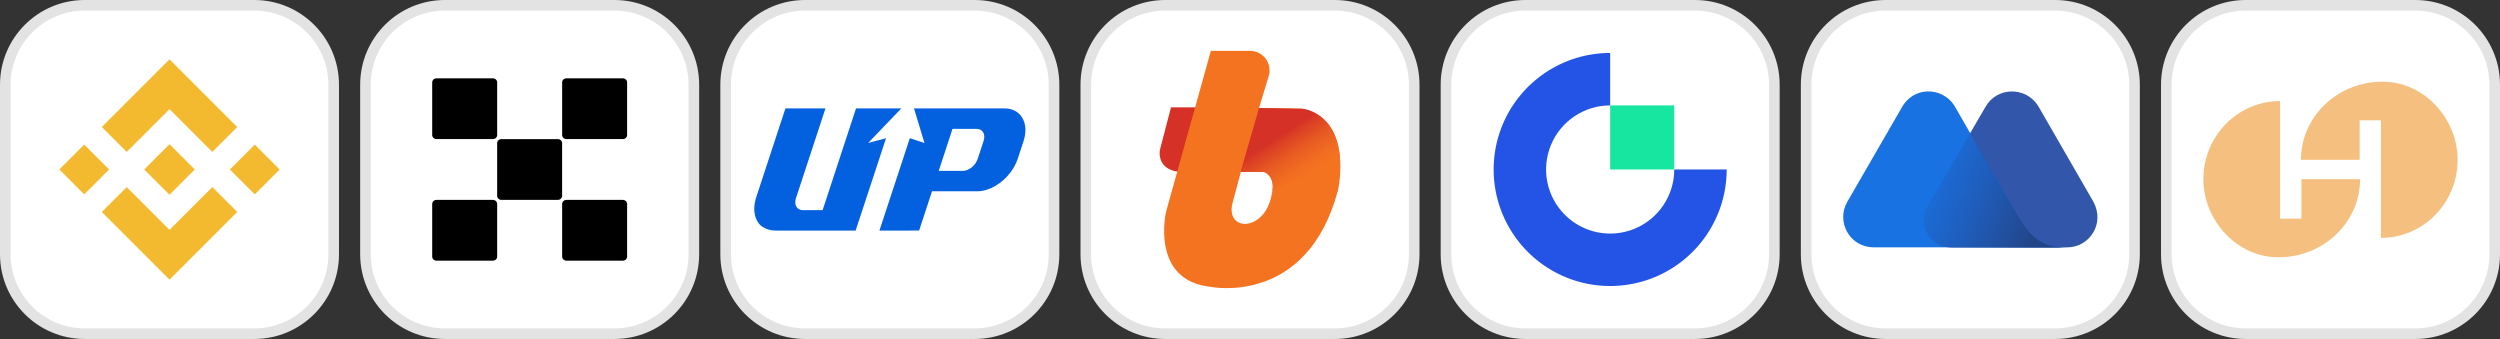 <svg width="236" height="32" viewBox="0 0 236 32" fill="none" xmlns="http://www.w3.org/2000/svg">
<rect x="0" y="0" width="236" height="32" fill="#333333" stroke="none"/>
<path d="M204.5 8C204.5 3.858 207.858 0.5 212 0.5H228C232.142 0.5 235.5 3.858 235.5 8V24C235.5 28.142 232.142 31.5 228 31.5H212C207.858 31.5 204.5 28.142 204.5 24V8Z" fill="white"/>
<path d="M204.5 8C204.5 3.858 207.858 0.5 212 0.5H228C232.142 0.5 235.5 3.858 235.5 8V24C235.5 28.142 232.142 31.5 228 31.5H212C207.858 31.5 204.5 28.142 204.5 24V8Z" stroke="#E3E3E3"/>
<path d="M208 16.915C208 12.843 211.241 9.542 215.238 9.542V20.64H217.252V16.915H222.791C222.791 20.941 219.422 24.212 215.237 24.285C215.237 24.289 215.176 24.286 215.168 24.286C211.176 24.338 208 20.802 208 16.915Z" fill="#F4BF7F"/>
<path d="M232 15.085C232 19.157 228.759 22.458 224.762 22.458V11.359H222.749V15.085H217.209C217.209 11.059 220.578 7.787 224.763 7.714C224.763 7.71 224.824 7.713 224.832 7.713C228.824 7.661 232 11.197 232 15.085Z" fill="#F4BF7F"/>
<path d="M170.5 8C170.5 3.858 173.858 0.5 178 0.5H194C198.142 0.5 201.5 3.858 201.5 8V24C201.5 28.142 198.142 31.5 194 31.5H178C173.858 31.5 170.5 28.142 170.5 24V8Z" fill="white"/>
<path d="M170.5 8C170.5 3.858 173.858 0.5 178 0.5H194C198.142 0.5 201.5 3.858 201.5 8V24C201.5 28.142 198.142 31.5 194 31.5H178C173.858 31.5 170.5 28.142 170.5 24V8Z" stroke="#E3E3E3"/>
<path d="M197.613 19.039L192.423 10.037C191.286 8.16 188.512 8.141 187.413 10.117L181.964 19.478C180.947 21.195 182.204 23.35 184.241 23.35H195.159C197.214 23.35 198.751 21.134 197.613 19.039Z" fill="#3156AA"/>
<path d="M190.128 19.738L189.808 19.179C189.509 18.66 188.85 17.542 188.85 17.542L184.459 9.917C183.322 8.221 180.627 8.08 179.489 10.216L174.379 19.059C173.321 20.916 174.579 23.33 176.874 23.35H195.118C192.304 23.37 191.406 21.913 190.128 19.738Z" fill="#1972E2"/>
<path d="M190.129 19.738L189.809 19.179C189.51 18.66 188.851 17.542 188.851 17.542L186.017 12.552L181.944 19.499C180.927 21.215 182.184 23.371 184.219 23.371H195.118C192.284 23.35 191.406 21.913 190.129 19.738Z" fill="url(#paint0_linear_1868_37470)"/>
<path d="M136.5 8C136.5 3.858 139.858 0.5 144 0.5H160C164.142 0.5 167.5 3.858 167.5 8V24C167.5 28.142 164.142 31.5 160 31.5H144C139.858 31.5 136.5 28.142 136.5 24V8Z" fill="white"/>
<path d="M136.5 8C136.5 3.858 139.858 0.5 144 0.5H160C164.142 0.5 167.5 3.858 167.5 8V24C167.5 28.142 164.142 31.5 160 31.5H144C139.858 31.5 136.5 28.142 136.5 24V8Z" stroke="#E3E3E3"/>
<path d="M152 9.95H158.05V16H152V9.95Z" fill="#17E6A1"/>
<path d="M163 16C163 18.176 162.355 20.302 161.146 22.111C159.937 23.92 158.22 25.33 156.21 26.163C154.2 26.995 151.988 27.213 149.854 26.789C147.72 26.364 145.76 25.317 144.222 23.778C142.683 22.24 141.636 20.28 141.211 18.146C140.787 16.012 141.005 13.8 141.837 11.79C142.67 9.78 144.08 8.063 145.889 6.854C147.698 5.645 149.824 5 152 5V9.95C150.803 9.95 149.634 10.305 148.639 10.97C147.644 11.634 146.868 12.579 146.411 13.685C145.953 14.79 145.833 16.007 146.066 17.18C146.3 18.354 146.876 19.432 147.722 20.278C148.568 21.124 149.646 21.7 150.82 21.934C151.993 22.167 153.21 22.047 154.315 21.59C155.421 21.132 156.366 20.356 157.03 19.361C157.695 18.366 158.05 17.197 158.05 16H163Z" fill="#2354E6"/>
<path d="M102.5 8C102.5 3.858 105.858 0.5 110 0.5H126C130.142 0.5 133.5 3.858 133.5 8V24C133.5 28.142 130.142 31.5 126 31.5H110C105.858 31.5 102.5 28.142 102.5 24V8Z" fill="white"/>
<path d="M102.5 8C102.5 3.858 105.858 0.5 110 0.5H126C130.142 0.5 133.5 3.858 133.5 8V24C133.5 28.142 130.142 31.5 126 31.5H110C105.858 31.5 102.5 28.142 102.5 24V8Z" stroke="#E3E3E3"/>
<path d="M110.542 10.135H113.73L111.251 16.199C111.251 16.199 109.955 16.178 109.559 15.046C109.448 14.709 109.438 14.348 109.532 14.006L110.542 10.135Z" fill="#D53127"/>
<path d="M122.908 10.264L118.854 10.194L119.766 7.184C119.85 6.909 119.868 6.618 119.82 6.334C119.771 6.05 119.657 5.781 119.486 5.55C119.315 5.318 119.092 5.129 118.835 4.999C118.578 4.869 118.294 4.801 118.006 4.8H114.306L110.075 19.995C110.075 19.995 108.559 26.493 114.306 27.081C114.306 27.081 123.39 28.939 126.305 17.961C126.305 17.961 127.844 11.322 122.908 10.264ZM120.137 17.801C120.137 17.801 119.975 20.604 117.859 21.096C117.547 21.175 117.217 21.141 116.927 21C116.596 20.831 116.253 20.48 116.262 19.744C116.267 19.531 116.301 19.32 116.363 19.116L117.144 16.199H119.277C119.277 16.199 120.243 16.513 120.137 17.801Z" fill="#F47320"/>
<path d="M126.5 14.899C126.112 10.439 122.908 10.263 122.908 10.263L118.853 10.192L117.112 16.232H119.238C119.629 16.253 120.341 16.898 120.11 18.039" fill="url(#paint1_linear_1868_37470)"/>
<path d="M68.5 8C68.5 3.858 71.858 0.5 76 0.5H92C96.142 0.5 99.5 3.858 99.5 8V24C99.5 28.142 96.142 31.5 92 31.5H76C71.858 31.5 68.5 28.142 68.5 24V8Z" fill="white"/>
<path d="M68.5 8C68.5 3.858 71.858 0.5 76 0.5H92C96.142 0.5 99.5 3.858 99.5 8V24C99.5 28.142 96.142 31.5 92 31.5H76C71.858 31.5 68.5 28.142 68.5 24V8Z" stroke="#E3E3E3"/>
<path d="M83.017 21.767L85.887 13.047L87.27 13.497L86.282 10.233H94.824C96.374 10.233 97.181 11.618 96.624 13.321L96.082 14.969C96.075 14.99 96.068 15.011 96.059 15.033L96.036 15.094C95.887 15.499 95.681 15.881 95.424 16.228C94.611 17.334 93.373 18.051 92.271 18.057H87.982L86.765 21.765L83.017 21.767ZM88.615 16.132H90.891C91.46 16.132 92.09 15.623 92.294 14.998L92.853 13.297C93.059 12.671 92.763 12.162 92.195 12.162H89.918L88.615 16.132ZM73.167 21.767C73.07 21.763 72.972 21.754 72.876 21.74C72.715 21.721 72.557 21.682 72.405 21.624C72.104 21.51 71.837 21.357 71.634 21.099C71.512 20.942 71.415 20.767 71.347 20.58C71.312 20.485 71.283 20.388 71.261 20.289C71.151 19.79 71.197 19.288 71.335 18.8C71.346 18.758 71.403 18.575 71.403 18.575L74.144 10.235H77.923L75.14 18.706C74.989 19.169 75.106 19.581 75.438 19.755C75.545 19.814 75.666 19.843 75.787 19.839H77.655L80.809 10.235H85.083L81.951 13.499L83.642 13.049L80.771 21.767L73.167 21.767Z" fill="#0361DF"/>
<path d="M34.5 8C34.5 3.858 37.858 0.5 42 0.5H58C62.142 0.5 65.5 3.858 65.5 8V24C65.5 28.142 62.142 31.5 58 31.5H42C37.858 31.5 34.5 28.142 34.5 24V8Z" fill="white"/>
<path d="M34.5 8C34.5 3.858 37.858 0.5 42 0.5H58C62.142 0.5 65.5 3.858 65.5 8V24C65.5 28.142 62.142 31.5 58 31.5H42C37.858 31.5 34.5 28.142 34.5 24V8Z" stroke="#E3E3E3"/>
<path d="M47.34 13.132H52.655C52.881 13.132 53.064 13.303 53.064 13.514V18.488C53.064 18.699 52.881 18.87 52.655 18.87H47.34C47.114 18.87 46.931 18.699 46.931 18.488V13.514C46.931 13.303 47.114 13.132 47.34 13.132Z" fill="black"/>
<path d="M41.209 7.393H46.524C46.75 7.393 46.933 7.564 46.933 7.776V12.749C46.933 12.96 46.75 13.131 46.524 13.131H41.209C40.983 13.131 40.8 12.96 40.8 12.749V7.776C40.8 7.564 40.983 7.393 41.209 7.393Z" fill="black"/>
<path d="M53.476 7.393H58.791C59.017 7.393 59.2 7.564 59.2 7.776V12.749C59.2 12.96 59.017 13.131 58.791 13.131H53.477C53.251 13.131 53.067 12.96 53.067 12.749V7.776C53.067 7.564 53.251 7.393 53.476 7.393Z" fill="black"/>
<path d="M41.209 18.87H46.524C46.75 18.87 46.933 19.041 46.933 19.252V24.226C46.933 24.437 46.75 24.608 46.524 24.608H41.209C40.983 24.608 40.8 24.437 40.8 24.226V19.252C40.8 19.041 40.983 18.87 41.209 18.87Z" fill="black"/>
<path d="M53.476 18.87H58.791C59.017 18.87 59.2 19.041 59.2 19.252V24.226C59.2 24.437 59.017 24.608 58.791 24.608H53.477C53.251 24.608 53.067 24.437 53.067 24.226V19.252C53.067 19.041 53.251 18.87 53.476 18.87Z" fill="black"/>
<path d="M0.5 8C0.5 3.858 3.858 0.5 8 0.5H24C28.142 0.5 31.5 3.858 31.5 8V24C31.5 28.142 28.142 31.5 24 31.5H8C3.858 31.5 0.5 28.142 0.5 24V8Z" fill="white"/>
<path d="M0.5 8C0.5 3.858 3.858 0.5 8 0.5H24C28.142 0.5 31.5 3.858 31.5 8V24C31.5 28.142 28.142 31.5 24 31.5H8C3.858 31.5 0.5 28.142 0.5 24V8Z" stroke="#E3E3E3"/>
<path d="M11.962 14.34L16.002 10.302L20.043 14.343L22.393 11.992L16.002 5.6L9.611 11.99L11.962 14.34Z" fill="#F3BA2F"/>
<path d="M5.6 16L7.95 13.65L10.3 16L7.95 18.35L5.6 16Z" fill="#F3BA2F"/>
<path d="M11.962 17.661L16.002 21.7L20.044 17.659L22.395 20.007L16.002 26.401L9.608 20.008L11.962 17.661Z" fill="#F3BA2F"/>
<path d="M21.7 16.001L24.05 13.651L26.4 16.001L24.05 18.351L21.7 16.001Z" fill="#F3BA2F"/>
<path d="M18.386 16L16.002 13.614L14.239 15.377L14.035 15.579L13.615 16L13.618 16.005L16.002 18.387L18.387 16H18.386Z" fill="#F3BA2F"/>
<defs>
<linearGradient id="paint0_linear_1868_37470" x1="180.755" y1="16.347" x2="192.582" y2="20.998" gradientUnits="userSpaceOnUse">
<stop stop-color="#264CA2" stop-opacity="0"/>
<stop offset="1" stop-color="#234588"/>
</linearGradient>
<linearGradient id="paint1_linear_1868_37470" x1="125.755" y1="20.866" x2="119.365" y2="11.061" gradientUnits="userSpaceOnUse">
<stop offset="0.41" stop-color="#F47320"/>
<stop offset="0.5" stop-color="#F16D21"/>
<stop offset="0.62" stop-color="#E95C22"/>
<stop offset="0.75" stop-color="#DC4125"/>
<stop offset="0.81" stop-color="#D53127"/>
</linearGradient>
</defs>
</svg>
